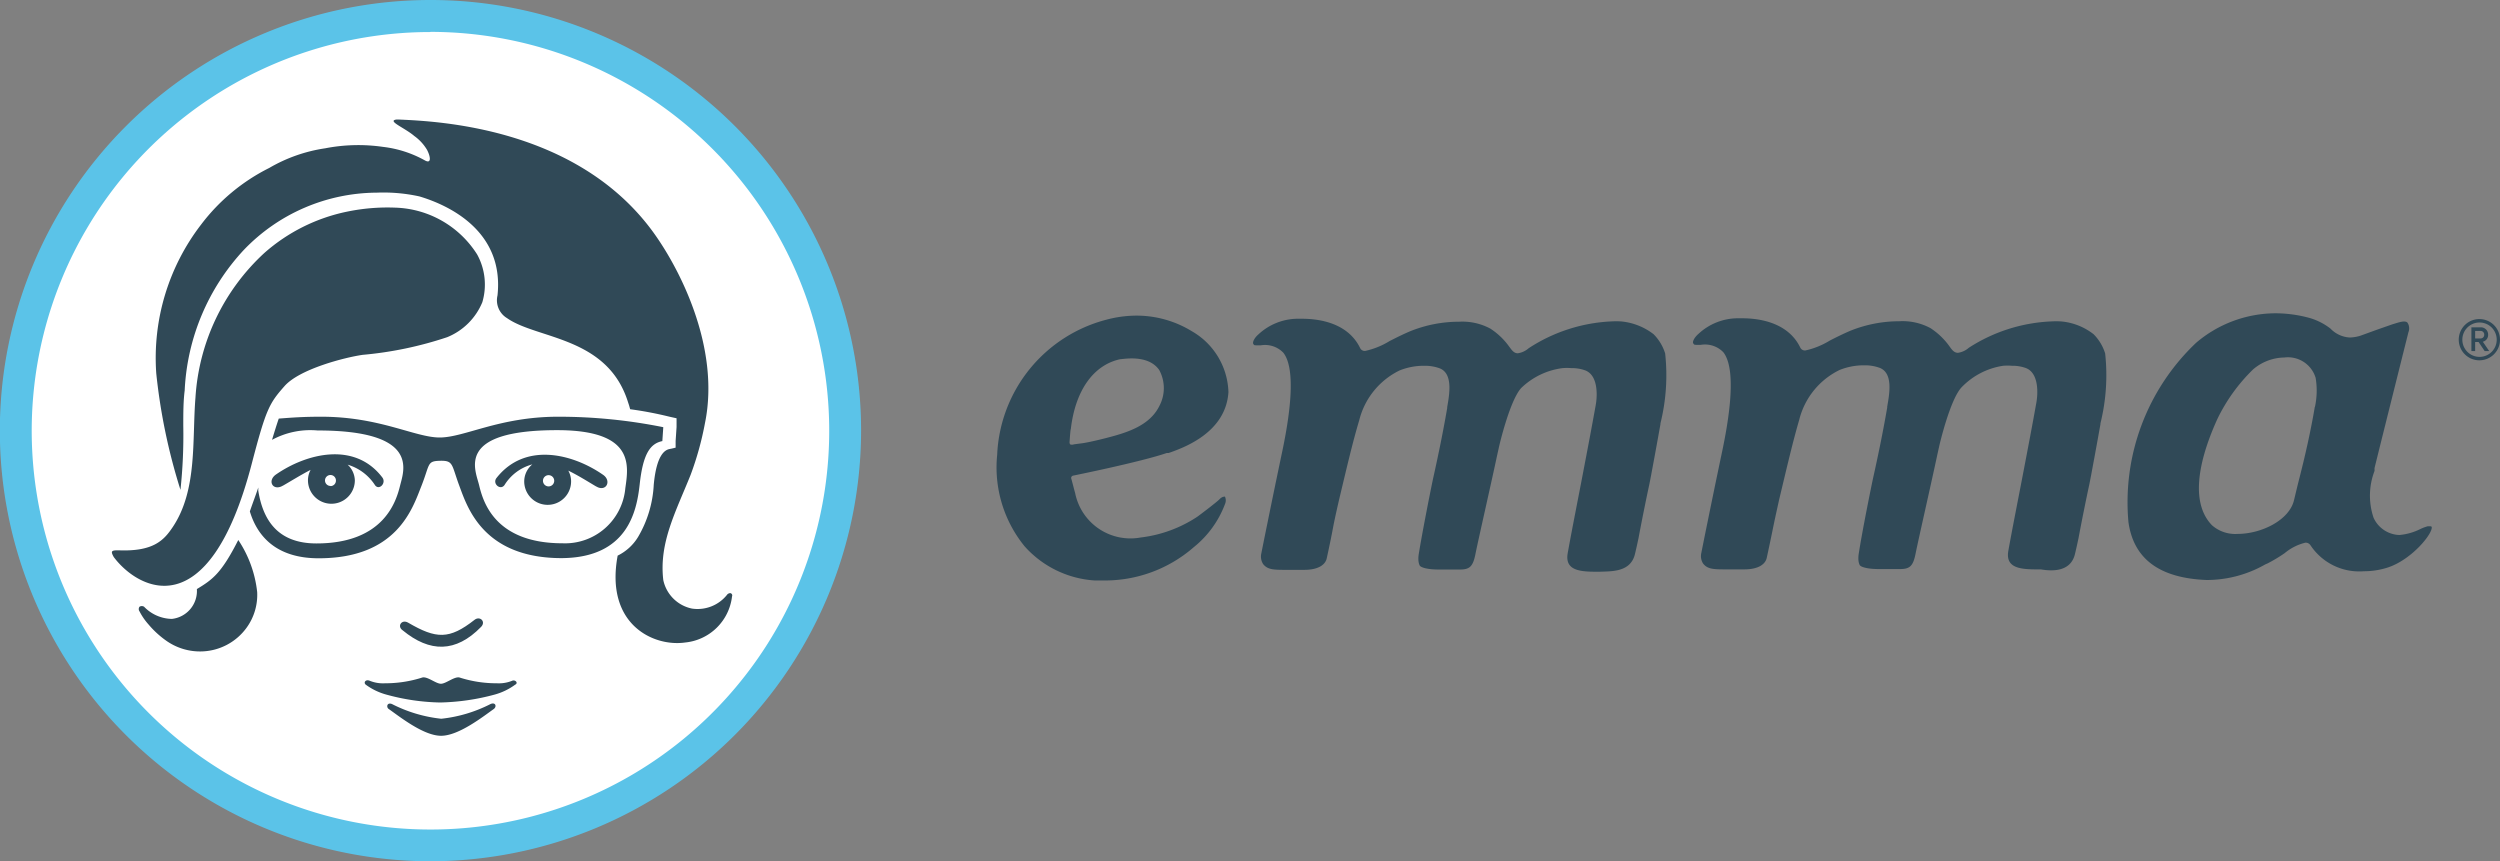 <svg id="Layer_1" data-name="Layer 1" xmlns="http://www.w3.org/2000/svg" viewBox="0 0 160 55.11" preserveAspectRatio="xMinYMin"><rect x="0" y="0" width="160" height="55.11" fill="#808080" stroke="none"/><defs><style>.cls-1{fill:#fff;}.cls-2{fill:#5bc3e8;}.cls-3,.cls-4{fill:#304957;}.cls-4{fill-rule:evenodd;}</style></defs><title>Emma</title><circle class="cls-1" cx="27.55" cy="27.56" r="26.53"/><path class="cls-2" d="M47.55,127.56A27.56,27.56,0,1,1,75.11,100,27.59,27.59,0,0,1,47.55,127.56Zm0-53.07A25.52,25.52,0,1,0,73.07,100,25.54,25.54,0,0,0,47.55,74.48Z" transform="translate(-20 -72.44)"/><path class="cls-3" d="M60.94,103.44c.21-1.95.67-2.61,1.45-2.77l.06-.89a33.89,33.89,0,0,0-6.73-.67c-3.76,0-6,1.33-7.58,1.33s-3.82-1.33-7.58-1.33c-1.13,0-1.82.05-2.72.12-.14.41-.28.86-.43,1.36a5.15,5.15,0,0,1,2.91-.6c6.55,0,5.53,2.54,5.29,3.51s-1,3.72-5.36,3.72c-2.55,0-3.43-1.59-3.72-3.37l0-.21c-.18.54-.36,1-.54,1.53.46,1.53,1.64,3,4.4,3,5,0,6-3.16,6.57-4.6s.35-1.62,1.21-1.64.72.24,1.23,1.61,1.53,4.62,6.55,4.62C60.17,108.13,60.75,105.16,60.94,103.44ZM56,107.21c-4.39,0-5.1-2.74-5.34-3.73s-1.53-3.51,5-3.51c5,0,4.56,2.29,4.36,3.72A3.87,3.87,0,0,1,56,107.21Z" transform="translate(-20 -72.44)"/><path class="cls-3" d="M35.25,107c-1.09,2.15-1.66,2.54-2.65,3.14A1.8,1.8,0,0,1,31,112.05a2.53,2.53,0,0,1-1.78-.78.28.28,0,0,0-.29,0,.25.25,0,0,0,0,.3,4,4,0,0,0,.58.84,6,6,0,0,0,1.08,1,3.75,3.75,0,0,0,2.36.72,3.67,3.67,0,0,0,2.82-1.5,3.58,3.58,0,0,0,.69-2.29A7.44,7.44,0,0,0,35.25,107Z" transform="translate(-20 -72.44)"/><path class="cls-3" d="M50.54,88.73a6.43,6.43,0,0,0-5.22-3,12.74,12.74,0,0,0-3.13.26,11.49,11.49,0,0,0-5.26,2.63,13.73,13.73,0,0,0-4.42,9.26c-.22,2.73.13,5.9-1.44,8.27-.57.86-1.24,1.6-3.48,1.51-.2,0-.33,0-.4.06s0,.21.09.37c1.49,2,6.06,4.68,8.84-6,.91-3.49,1.12-3.84,2.09-4.94s3.88-1.84,5-2a23.61,23.61,0,0,0,5.41-1.13,4.1,4.1,0,0,0,2.25-2.24A4,4,0,0,0,50.54,88.73Z" transform="translate(-20 -72.44)"/><path class="cls-3" d="M66.74,110.4a.27.27,0,0,0-.22.12,2.41,2.41,0,0,1-2.23.87,2.36,2.36,0,0,1-1.84-1.83c-.28-2.38.79-4.34,1.75-6.73a19.89,19.89,0,0,0,.92-3.32c1-4.89-1.69-10.06-3.47-12.42-4.9-6.49-13.61-6.89-16.13-7h-.15c-.62.09.52.52,1.14,1.05a2.94,2.94,0,0,1,.82.89c.23.44.29.91-.13.68a7.2,7.2,0,0,0-2.69-.87,11.06,11.06,0,0,0-3.69.09,10,10,0,0,0-3.59,1.26,12.42,12.42,0,0,0-4.35,3.61A14,14,0,0,0,30,96.33a37.55,37.55,0,0,0,1.55,7.46,32.78,32.78,0,0,0,.18-4.1c0-.8,0-1.56.09-2.26a14.15,14.15,0,0,1,3.79-9,11.85,11.85,0,0,1,8.5-3.66,10.69,10.69,0,0,1,2.73.24c1.92.57,5.44,2.24,5,6.34a1.33,1.33,0,0,0,.61,1.45c1.93,1.36,6.44,1.16,7.75,5.4h0l.06.18.07.25a23.74,23.74,0,0,1,2.52.48l.45.1,0,.56-.06.89,0,.43-.4.09c-.28.06-.82.35-1,2.28a7.3,7.3,0,0,1-1,3.34A3.15,3.15,0,0,1,59.53,108c-.82,4.41,2.3,5.85,4.32,5.56a3.35,3.35,0,0,0,3-2.95A.15.15,0,0,0,66.74,110.4Z" transform="translate(-20 -72.44)"/><path class="cls-3" d="M44,103.49c.26.36.74-.13.47-.49-1.78-2.34-4.88-1.53-6.81-.19-.53.37-.25,1,.33.77l.14-.07c.54-.31,1.13-.68,1.75-1a1.41,1.41,0,0,0-.17.67,1.49,1.49,0,0,0,3,0,1.42,1.42,0,0,0-.46-1A3.15,3.15,0,0,1,44,103.49Zm-2.86.05a.35.35,0,1,1,.36-.35A.35.35,0,0,1,41.16,103.55Z" transform="translate(-20 -72.44)"/><path class="cls-3" d="M58.6,102.83c-1.94-1.35-5-2.13-6.83.21-.27.36.26.81.52.44a3,3,0,0,1,1.78-1.32,1.42,1.42,0,0,0-.52,1.09,1.49,1.49,0,0,0,3,0,1.4,1.4,0,0,0-.18-.69c.62.3,1.22.68,1.76,1l.14.07C58.83,103.86,59.13,103.2,58.6,102.83Zm-3.48.74a.36.36,0,1,1,.35-.36A.36.36,0,0,1,55.12,103.57Z" transform="translate(-20 -72.44)"/><path class="cls-3" d="M50.79,112.56c.33-.34-.08-.72-.42-.45-1.62,1.27-2.45,1.23-4.25.18-.41-.24-.73.23-.35.49C47.51,114.21,49.17,114.22,50.79,112.56Z" transform="translate(-20 -72.44)"/><path class="cls-3" d="M51.39,117.5a9,9,0,0,1-3.15.94,9,9,0,0,1-3.15-.94c-.32-.13-.38.19-.22.31.69.48,2.23,1.72,3.36,1.72s2.7-1.24,3.38-1.72C51.81,117.65,51.71,117.36,51.39,117.5Z" transform="translate(-20 -72.44)"/><path class="cls-3" d="M52.8,116a2.26,2.26,0,0,1-1,.17,7.73,7.73,0,0,1-2.39-.37c-.33-.08-.87.4-1.19.4s-.86-.48-1.19-.4a7.73,7.73,0,0,1-2.39.37,2.26,2.26,0,0,1-1-.17c-.25-.09-.39.13-.23.26a4,4,0,0,0,1.3.63,13.84,13.84,0,0,0,3.46.51,14.43,14.43,0,0,0,3.5-.51,4,4,0,0,0,1.3-.63C53.18,116.16,53,115.94,52.8,116Z" transform="translate(-20 -72.44)"/><path class="cls-4" d="M83.82,101.54a8,8,0,0,0,1.76,5.87,6.57,6.57,0,0,0,4.48,2.18h.52a8.65,8.65,0,0,0,5.82-2.13,6.43,6.43,0,0,0,2-2.76.58.58,0,0,0,0-.47.08.08,0,0,0-.07,0s-.13,0-.28.16-1,.81-1.42,1.12A8.35,8.35,0,0,1,93,106.84,3.61,3.61,0,0,1,88.81,104c-.08-.28-.23-.88-.24-.9a.17.17,0,0,1,0-.14.18.18,0,0,1,.11-.08s4.31-.87,6-1.45l.12,0c.9-.32,3.65-1.27,3.82-3.89a4.65,4.65,0,0,0-2.34-3.9,6.77,6.77,0,0,0-3.55-1,7.52,7.52,0,0,0-1.92.26A9.35,9.35,0,0,0,83.82,101.54Zm4.71-1.62c.29-2.53,1.48-4.13,3.16-4.49.19,0,1.79-.33,2.5.69a2.43,2.43,0,0,1,0,2.32c-.61,1.22-2,1.67-3.27,2-.37.1-1.2.3-1.6.36l-.68.09h.1a.6.6,0,0,1-.23,0,.17.17,0,0,1-.06-.13S88.48,100.26,88.52,99.92Z" transform="translate(-20 -72.44)"/><path class="cls-4" d="M124.61,108c.05-.16.23-1,.26-1.14.16-.88.5-2.56.67-3.34.08-.35.6-3.2.73-3.94v-.05a12.79,12.79,0,0,0,.3-4.47,3,3,0,0,0-.74-1.23,4,4,0,0,0-2.09-.82,5.29,5.29,0,0,0-.61,0,10.54,10.54,0,0,0-5.3,1.72,1.34,1.34,0,0,1-.69.32c-.24,0-.37-.18-.54-.41a4.49,4.49,0,0,0-1.22-1.17,3.79,3.79,0,0,0-2-.44,8.36,8.36,0,0,0-3.13.61c-.45.19-.91.42-1.32.63a5,5,0,0,1-1.56.63.33.33,0,0,1-.32-.18c-.79-1.64-2.67-1.88-3.72-1.88H103a3.72,3.72,0,0,0-2.46,1c-.28.24-.39.52-.33.61s.06.09.25.09l.23,0a1.64,1.64,0,0,1,1.44.47c1,1.26.17,5.23-.15,6.72l-.39,1.87c-.31,1.51-.67,3.27-.87,4.28a.89.89,0,0,0,.12.66c.31.39.73.37,1.64.37h1c.85,0,1.33-.3,1.43-.73.17-.78.3-1.41.41-2s.37-1.71.37-1.71c.56-2.35.89-3.76,1.3-5.13a4.85,4.85,0,0,1,2.58-3.19,4.14,4.14,0,0,1,1.59-.3,2.71,2.71,0,0,1,1,.17c.83.35.61,1.63.46,2.48v.06c-.29,1.69-.65,3.37-.85,4.27l-.06.27c-.16.76-.68,3.38-.91,4.8-.06.39,0,.61.06.73s.47.26,1.22.26h1.35c.63,0,.84-.19,1-1s1-4.49,1.38-6.28l.14-.63s.66-2.87,1.4-3.7A4.66,4.66,0,0,1,120,96a3.47,3.47,0,0,1,.57,0,2.49,2.49,0,0,1,.9.15c.84.34.76,1.68.65,2.25-.24,1.34-.52,2.81-.79,4.22-.3,1.58-.73,3.73-1,5.24-.19,1.15.88,1.18,2.08,1.17C123.15,109,124.29,109.05,124.61,108Z" transform="translate(-20 -72.44)"/><path class="cls-4" d="M152.77,108c.05-.16.23-1,.26-1.14.16-.88.5-2.56.67-3.34.08-.35.6-3.2.73-3.94v-.05a12.83,12.83,0,0,0,.3-4.47,3,3,0,0,0-.74-1.23,3.94,3.94,0,0,0-2.09-.82,5.34,5.34,0,0,0-.61,0A10.54,10.54,0,0,0,146,94.7a1.33,1.33,0,0,1-.69.32c-.24,0-.38-.18-.54-.41a4.55,4.55,0,0,0-1.22-1.17,3.77,3.77,0,0,0-2-.44,8.37,8.37,0,0,0-3.13.61c-.45.19-.91.42-1.32.63a5,5,0,0,1-1.56.63.33.33,0,0,1-.32-.18c-.79-1.64-2.67-1.88-3.72-1.88h-.34a3.71,3.71,0,0,0-2.46,1c-.28.24-.4.52-.33.61s.06.09.25.09l.23,0a1.64,1.64,0,0,1,1.44.47c1,1.26.17,5.23-.15,6.72l-.39,1.87c-.31,1.51-.67,3.27-.87,4.28a.89.89,0,0,0,.12.66c.31.39.74.37,1.64.37h1c.85,0,1.33-.3,1.43-.73.17-.78.3-1.41.42-2s.37-1.71.37-1.71c.56-2.35.89-3.76,1.29-5.13a4.85,4.85,0,0,1,2.58-3.19,4.14,4.14,0,0,1,1.59-.3,2.71,2.71,0,0,1,1,.17c.84.35.61,1.63.46,2.48v.06c-.29,1.69-.65,3.37-.85,4.27l-.06.27c-.16.76-.69,3.38-.91,4.8-.06.39,0,.61.06.73s.47.26,1.22.26h1.36c.63,0,.84-.19,1-1s1-4.49,1.38-6.28l.14-.63s.66-2.87,1.4-3.7a4.65,4.65,0,0,1,2.68-1.4,3.45,3.45,0,0,1,.57,0,2.49,2.49,0,0,1,.9.15c.84.34.76,1.68.65,2.25-.24,1.34-.52,2.81-.79,4.22-.3,1.58-.73,3.73-1,5.24-.19,1.15.88,1.18,2.08,1.17C151.31,109,152.45,109.05,152.77,108Z" transform="translate(-20 -72.44)"/><path class="cls-4" d="M171.28,109a5,5,0,0,0,1.54-.24c1.54-.51,2.88-2.17,2.81-2.59,0,0,0-.05-.12-.05h-.13a2.85,2.85,0,0,0-.46.17,3.75,3.75,0,0,1-1.36.39h0a1.88,1.88,0,0,1-1.65-1.1,4.42,4.42,0,0,1,.06-3l0-.18c.16-.67,2.16-8.66,2.17-8.7a.66.66,0,0,0-.07-.62c-.18-.15-.56,0-.94.11l-1,.35-.91.33a2.41,2.41,0,0,1-.84.17,1.85,1.85,0,0,1-1.23-.57,4,4,0,0,0-1.3-.67,8.35,8.35,0,0,0-2.22-.31,7.88,7.88,0,0,0-5.08,1.89,14.06,14.06,0,0,0-4.33,11.47c.33,2.37,2,3.59,5,3.71a7.55,7.55,0,0,0,3.76-1l.14-.06a9.65,9.65,0,0,0,1.1-.66,3.28,3.28,0,0,1,1.33-.67.37.37,0,0,1,.33.18A3.74,3.74,0,0,0,171.28,109Zm-3.13-10.54c-.11.68-.3,1.64-.47,2.41s-.33,1.43-.51,2.14c-.12.46-.23.93-.35,1.43-.3,1.3-2.11,2.17-3.61,2.17h0a2.26,2.26,0,0,1-1.64-.55c-1.22-1.25-1.11-3.59.33-6.78a11.22,11.22,0,0,1,2.3-3.2,3.15,3.15,0,0,1,2-.76,1.85,1.85,0,0,1,2,1.3A4.92,4.92,0,0,1,168.15,98.51Z" transform="translate(-20 -72.44)"/><path class="cls-3" d="M178.68,95.5A1.32,1.32,0,1,1,180,94.18a1.32,1.32,0,0,1-1.32,1.32Zm0-2.42a1.1,1.1,0,1,0,1.11,1.1,1.1,1.1,0,0,0-1.11-1.1Z" transform="translate(-20 -72.44)"/><path class="cls-3" d="M178.9,94.31a.44.44,0,0,0,.34-.45.46.46,0,0,0-.49-.47h-.58v1.52h.24v-.58h.22l.39.58h.29Zm-.49-.69h.33a.23.23,0,0,1,.25.24.23.23,0,0,1-.25.24h-.33Z" transform="translate(-20 -72.44)"/></svg>
